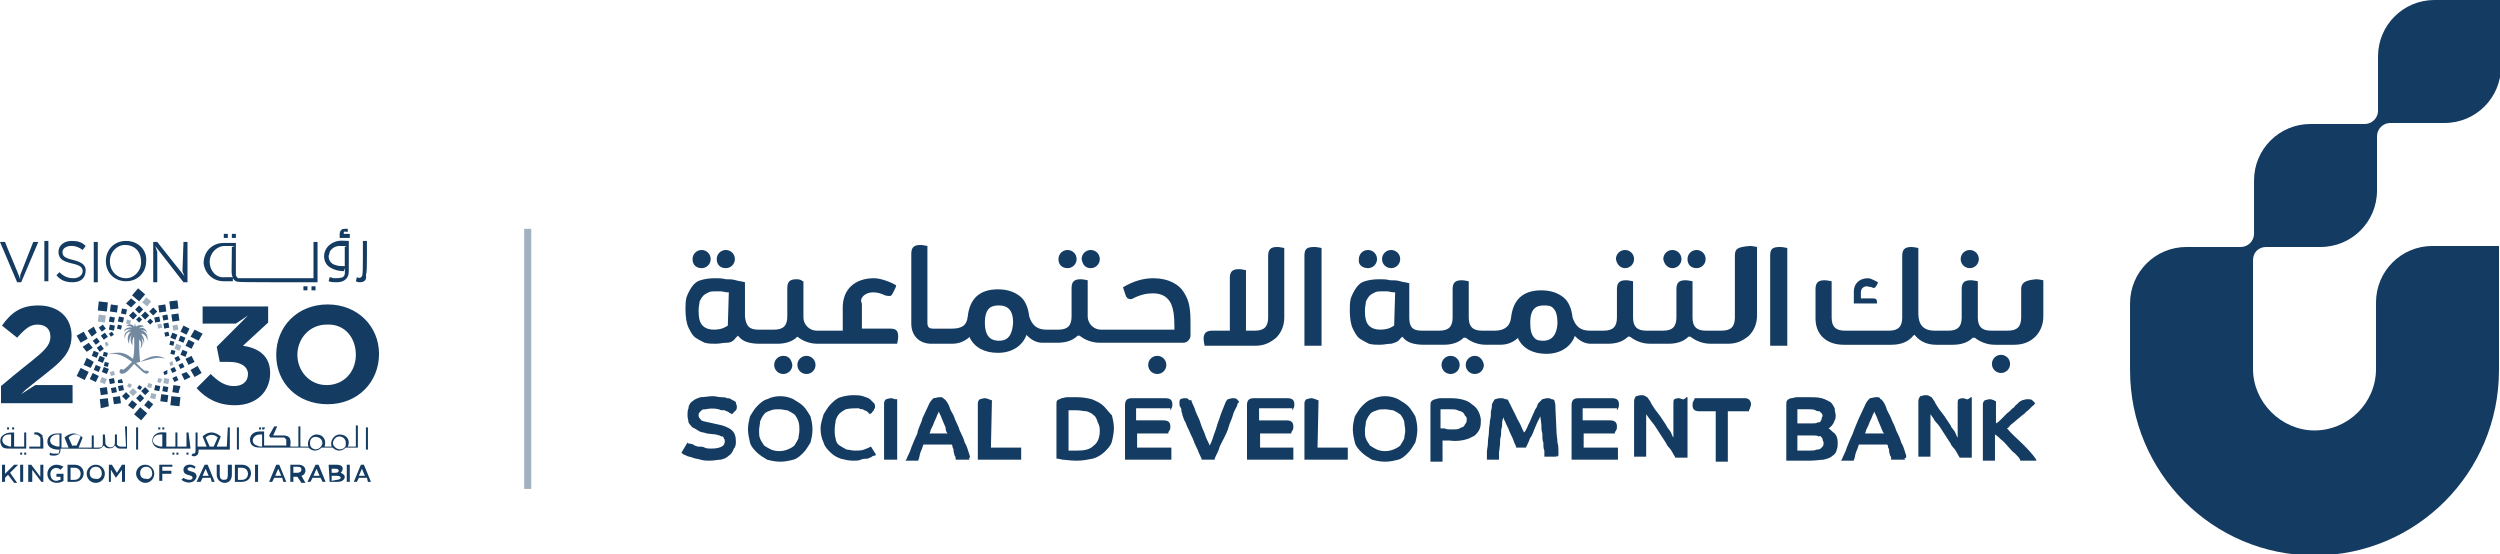 <?xml version="1.0" encoding="utf-8"?>
<!-- Generator: Adobe Illustrator 26.5.0, SVG Export Plug-In . SVG Version: 6.00 Build 0)  -->
<svg version="1.0" id="Layer_1" xmlns="http://www.w3.org/2000/svg" xmlns:xlink="http://www.w3.org/1999/xlink" x="0px" y="0px"
	 viewBox="0 0 248 55" enable-background="new 0 0 248 55" xml:space="preserve">
<path fill="#143B61" d="M26.8,37c0,1.8-1.3,3.2-3.5,3.2c-1.7,0-2.9-0.7-3.8-1.7l1.4-1.4c0.7,0.7,1.4,1.2,2.3,1.2
	c0.8,0,1.4-0.4,1.4-1.2c0,0,0.1-1.2-1.9-1.2h-0.9l-0.3-1.5l3.1-3.1l-1.2,0.8h-3.3v-1.7h6.5V32l-2.5,2.3C25.5,34.5,26.8,35.2,26.8,37
	z M20.8,26c0-0.9,0.7-1.6,1.5-1.6h1L23,24.5c0,2.4-0.1,2.7,0.1,3h-0.8C21.4,27.6,20.8,26.8,20.8,26z M22.2,27.9h0.9v-0.3
	c0.1,0.1,0.1,0.2,0.3,0.3c0.3,0.1,0.1,0.1,8.1,0.1v-4h-0.4v3.6c0,0-7.3,0-7.5,0c-0.1-0.1-0.1-0.1-0.2-0.3c0-0.2,0-0.2,0-3.2h-1.2
	c-1.2,0-2,0.9-2,2C20.3,27.1,21.1,27.9,22.2,27.9z M34.6,23.6h-0.9c0-0.3-0.1-0.9,0.5-0.9h0.3V23c-0.3,0-0.4-0.1-0.4,0.1v0.1h0.6
	V23.6z M35.7,28c-0.1,0-0.2,0-0.4-0.1l0.1-0.4c0.2,0.1,0.4,0.1,0.5-0.1c0.1-0.2,0.1-0.3,0.1-3.5h0.4c0,3,0,3-0.1,3.4
	C36.4,27.8,36.1,28,35.7,28z M23.4,23.6H23v-0.4h0.4V23.6z M32.7,25c0.2-0.4,0.6-0.6,1-0.6h0.7l-0.2,0.1v1.9c-0.4,0-0.6,0-0.9-0.1
	c-0.4-0.1-0.7-0.4-0.7-0.9C32.6,25.3,32.7,25.2,32.7,25z M32.7,26.5c0.6,0.4,1.3,0.4,1.4,0.4l0.1-0.3c0,0.3,0.1,0.7-0.2,0.9
	c-0.2,0.1-0.7,0.1-0.9,0.1c-0.1,0-0.2-0.1-0.4-0.1l-0.1,0.4c0.3,0.1,0.5,0.1,0.8,0.1c0.4,0,0.7-0.1,0.9-0.3c0.2-0.2,0.3-0.4,0.3-0.8
	v-3c-0.5,0-0.9-0.1-1.4,0.1C31.9,24.5,31.9,26,32.7,26.5z M22.6,23.6h-0.4v-0.4h0.4V23.6z M18.2,24h0.4v4h-0.4l-2.8-3.6l0.2,0.6v3
	h-0.4v-4h0.4l2.7,3.4l-0.2-0.5L18.2,24L18.2,24z M1.7,28L0,24h0.5c0,0.1,1.4,3.3,1.5,3.7L2,27.3L3.3,24h0.5l-1.7,4H1.7z M9.3,24h0.4
	v4H9.3V24z M14,26c0,0.9-0.7,1.6-1.5,1.6c-0.9,0-1.6-0.7-1.6-1.7c0-0.9,0.7-1.6,1.5-1.6C13.4,24.3,14,25,14,26z M12.5,23.9
	c-1.2,0-2,0.9-2,2c0,1.1,0.8,2,2,2s2-0.9,2-2C14.6,24.9,13.8,23.9,12.5,23.9z M8.5,26.8C8.5,27.6,8,28,7.2,28
	c-0.7,0-1.2-0.2-1.6-0.7L5.9,27c0.4,0.4,0.8,0.6,1.4,0.6c0.5,0,0.9-0.3,0.9-0.7c0-1.1-2.4-0.4-2.4-1.9c0-0.7,0.6-1.1,1.3-1.1
	c0.6,0,1,0.1,1.4,0.5l-0.3,0.4c-0.9-0.7-2-0.4-2,0.2c0,0.4,0.2,0.6,1.1,0.8C8.1,26,8.5,26.3,8.5,26.8z M4.9,27.9H4.4v-4h0.4V27.9z
	 M30.9,28.4h0.4v0.4h-0.4V28.4z M30.1,28.4h0.4v0.4h-0.4V28.4z M3.5,38.2h3.7V40H0.1v-1.7c3.5-3,4.9-3.6,4.9-4.9
	c0-0.8-0.5-1.2-1.3-1.2c-0.7,0-1.2,0.4-2,1.3l-1.5-1.2c0.9-1.3,1.9-2,3.6-2c2,0,3.3,1.2,3.3,3c0,2.2-1.7,3-4.6,5.4l-0.4,0.4
	L3.5,38.2z M35.3,35.2c0,1.7-1.2,3-2.9,3c-1.7,0-2.9-1.4-2.9-3s1.2-3,2.9-3C34.2,32.1,35.3,33.5,35.3,35.2z M32.5,30.2
	c-3,0-5.1,2.2-5.1,5c0,2.8,2.1,4.9,5.1,4.9c3,0,5.1-2.2,5.1-5C37.6,32.4,35.5,30.2,32.5,30.2z"/>
<path fill="#143B61" d="M13,29.6l0.5,0.4L13,30.5l-0.5-0.4"/>
<path fill="#A1B1C0" d="M14.1,30l0.5,0.4l0.4-0.5l-0.5-0.4"/>
<path fill="#143B61" d="M13.4,30.7l0.4,0.4l0.4-0.4l-0.4-0.4"/>
<path fill="#143B61" d="M14.8,30.9l0.4,0.4l0.4-0.4l-0.4-0.4"/>
<path fill="#143B61" d="M12.8,31.3l0.4,0.4l0.4-0.4l-0.4-0.4"/>
<path fill="#143B61" d="M14,31.3l0.4,0.4l0.4-0.4l-0.4-0.4"/>
<path fill="#143B61" d="M13.5,31.7l0.3,0.3l0.3-0.3l-0.3-0.3"/>
<path fill="#143B61" d="M14.6,31.9l0.3,0.3l0.3-0.3l-0.3-0.3"/>
<path fill="#143B61" d="M16.8,29.9l0.8-0.1l0.1,0.8l-0.8,0.1L16.8,29.9z"/>
<path fill="#143B61" d="M15.7,30.3l0.7-0.1l0.1,0.7l-0.7,0.1L15.7,30.3z"/>
<path fill="#143B61" d="M17,31.2l0.7-0.1l0.1,0.7l-0.7,0.1L17,31.2z"/>
<path fill="#143B61" d="M16.1,31.3l0.5-0.1l0.1,0.5l-0.5,0.1L16.1,31.3z"/>
<path fill="#A1B1C0" d="M17.1,32.3l0.5-0.1l0.1,0.5l-0.5,0.1L17.1,32.3z"/>
<path fill="#143B61" d="M15.3,31.5l0.5-0.1l0.1,0.5L15.4,32L15.3,31.5z"/>
<path fill="#143B61" d="M16.2,32.1l0.5-0.1l0.1,0.5l-0.5,0.1L16.2,32.1z"/>
<path fill="#A1B1C0" d="M15.6,32.2l0.4-0.1l0.1,0.4l-0.4,0.1L15.6,32.2z"/>
<path fill="#143B61" d="M16.3,33l0.4-0.1l0.1,0.4l-0.4,0.1L16.3,33z"/>
<path fill="#143B61" d="M19.3,32.7l-0.4,0.7l0.8,0.4l0.4-0.7"/>
<path fill="#143B61" d="M18.2,32.3l-0.3,0.6l0.6,0.3l0.3-0.6"/>
<path fill="#143B61" d="M18.7,33.7l-0.3,0.6l0.6,0.3l0.3-0.6"/>
<path fill="#143B61" d="M17.9,33.3l-0.2,0.5l0.5,0.2l0.2-0.5"/>
<path fill="#143B61" d="M18.1,34.7l-0.2,0.5l0.5,0.2l0.2-0.5"/>
<path fill="#143B61" d="M17.1,33l-0.2,0.5l0.5,0.2l0.2-0.5"/>
<path fill="#A1B1C0" d="M17.5,34.1l-0.2,0.5l0.5,0.2l0.2-0.5"/>
<path fill="#143B61" d="M16.9,33.8l-0.1,0.4l0.4,0.1l0.1-0.4"/>
<path fill="#143B61" d="M16.9,35.1l0.1-0.4l0.4,0.1l-0.1,0.4L16.9,35.1z"/>
<path fill="#143B61" d="M19.6,36.3l-0.7,0.4l0.4,0.7l0.7-0.4"/>
<path fill="#143B61" d="M19,35.3l-0.6,0.3l0.3,0.6l0.6-0.3"/>
<path fill="#143B61" d="M18.5,36.9L18,37.1l0.3,0.6l0.6-0.3"/>
<path fill="#143B61" d="M18.1,36l-0.4,0.2l0.2,0.4l0.4-0.2"/>
<path fill="#143B61" d="M17.5,37.3l-0.4,0.2l0.2,0.4l0.4-0.2"/>
<path fill="#143B61" d="M17.7,35.3l-0.4,0.2l0.2,0.4l0.4-0.2"/>
<path fill="#143B61" d="M17.3,36.4l-0.4,0.2l0.2,0.4l0.4-0.2"/>
<path fill="#A1B1C0" d="M17.1,35.8L16.8,36l0.1,0.3l0.3-0.1"/>
<path fill="#143B61" d="M16.6,36.7l-0.4,0.2l0.1,0.3l0.3-0.1"/>
<path fill="#143B61" d="M16.9,40.2l0.1-0.9l0.9,0.1l-0.1,0.9L16.9,40.2z"/>
<path fill="#143B61" d="M17.1,38.9l0.1-0.7l0.7,0.1L17.7,39L17.1,38.9z"/>
<path fill="#143B61" d="M15.9,39.8l0.1-0.7l0.7,0.1l-0.1,0.7L15.9,39.8z"/>
<path fill="#143B61" d="M16.1,38.8l0.1-0.5l0.5,0.1l-0.1,0.5L16.1,38.8z"/>
<path fill="#A1B1C0" d="M14.9,39.5L15,39l0.5,0.1l-0.1,0.5L14.9,39.5z"/>
<path fill="#A1B1C0" d="M16.2,38l0.1-0.5l0.5,0.1l-0.1,0.5L16.2,38z"/>
<path fill="#143B61" d="M15.3,38.7l0.1-0.5l0.5,0.1l-0.1,0.5L15.3,38.7z"/>
<path fill="#A1B1C0" d="M15.6,37.9l0.1-0.4l0.4,0.1L15.9,38L15.6,37.9z"/>
<path fill="#A1B1C0" d="M14.6,38.4l0.1-0.4l0.4,0.1L15,38.5L14.6,38.4z"/>
<path fill="#143B61" d="M14.6,41l-0.7-0.6l-0.6,0.7l0.7,0.6"/>
<path fill="#143B61" d="M14.4,29.2l-0.7-0.6l-0.6,0.7l0.7,0.6"/>
<path fill="#143B61" d="M15.2,40.1l-0.5-0.4l-0.4,0.5l0.5,0.4"/>
<path fill="#143B61" d="M13.6,40.1l-0.5-0.4l-0.4,0.5l0.5,0.4"/>
<path fill="#143B61" d="M14.3,39.5l-0.4-0.4l-0.4,0.4l0.4,0.4"/>
<path fill="#143B61" d="M12.9,39.3l-0.4-0.4l-0.4,0.4l0.4,0.4"/>
<path fill="#143B61" d="M14.8,38.8l-0.4-0.4L14,38.8l0.4,0.4"/>
<path fill="#A1B1C0" d="M13.6,38.9l-0.4-0.4l-0.4,0.4l0.4,0.4"/>
<path fill="#143B61" d="M14.1,38.4l-0.3-0.2l-0.2,0.3l0.3,0.2"/>
<path fill="#A1B1C0" d="M13.1,38.2L12.8,38l-0.2,0.3l0.3,0.2"/>
<path fill="#143B61" d="M9.9,39.6l0.8-0.1l0.1,0.8l-0.8,0.2L9.9,39.6z"/>
<path fill="#143B61" d="M11.2,39.4l0.7-0.1l0.1,0.7l-0.7,0.1L11.2,39.4z"/>
<path fill="#143B61" d="M9.9,38.5l0.7-0.1l0.1,0.7l-0.7,0.1L9.9,38.5z"/>
<path fill="#143B61" d="M11,38.5l0.5-0.1l0.1,0.5L11.1,39L11,38.5z"/>
<path fill="#143B61" d="M11.7,38.3l0.5-0.1l0.1,0.5l-0.5,0.1L11.7,38.3z"/>
<path fill="#143B61" d="M10.8,37.6l0.5-0.1l0.1,0.5l-0.5,0.1L10.8,37.6z"/>
<path fill="#143B61" d="M11.7,37.7l0.4-0.1l0.1,0.4L11.7,38L11.7,37.7z"/>
<path fill="#A1B1C0" d="M10.9,36.9l0.4-0.1l0.1,0.4L11,37.3L10.9,36.9z"/>
<path fill="#143B61" d="M8.4,37.7l0.4-0.8L8,36.5l-0.4,0.8"/>
<path fill="#143B61" d="M9.5,37.9l0.3-0.6l-0.6-0.3l-0.3,0.6"/>
<path fill="#143B61" d="M9,36.5l0.3-0.6l-0.7-0.4l-0.3,0.7"/>
<path fill="#143B61" d="M9.3,36.7l0.2-0.5l0.5,0.2l-0.2,0.5L9.3,36.7z"/>
<path fill="#A1B1C0" d="M10.4,38.1l0.2-0.5l-0.5-0.2l-0.2,0.5"/>
<path fill="#143B61" d="M9.1,35.3l0.2-0.5L9.8,35l-0.2,0.5L9.1,35.3z"/>
<path fill="#143B61" d="M10.1,36.9l0.2-0.5l0.5,0.2l-0.2,0.5L10.1,36.9z"/>
<path fill="#143B61" d="M9.7,35.8l0.2-0.5l0.5,0.2l-0.2,0.5L9.7,35.8z"/>
<path fill="#143B61" d="M10.7,36.4l0.1-0.4l-0.4-0.1l-0.1,0.4"/>
<path fill="#143B61" d="M10.6,35.4l0.1-0.4l-0.4-0.1l-0.1,0.4"/>
<path fill="#143B61" d="M8,34l0.7-0.4l-0.4-0.7l-0.7,0.4"/>
<path fill="#143B61" d="M8.6,34.9l0.6-0.4L8.8,34l-0.6,0.4"/>
<path fill="#143B61" d="M9.1,33.4L9.6,33l-0.3-0.6l-0.6,0.4"/>
<path fill="#143B61" d="M9.5,34.2l0.4-0.3l-0.3-0.4l-0.4,0.3"/>
<path fill="#143B61" d="M10.1,32.9l0.4-0.3l-0.3-0.4l-0.4,0.3"/>
<path fill="#143B61" d="M9.9,34.9l0.4-0.3l-0.3-0.4l-0.4,0.3"/>
<path fill="#143B61" d="M10.3,33.7l0.4-0.3L10.4,33L10,33.3"/>
<path fill="#A1B1C0" d="M10.5,34.4l0.3-0.2l-0.2-0.3L10.4,34"/>
<path fill="#143B61" d="M11,33.4l0.3-0.2l-0.2-0.3l-0.3,0.2"/>
<path fill="#143B61" d="M9.7,30.8l0.1-0.9l0.9,0.1l-0.1,0.9L9.7,30.8z"/>
<path fill="#A1B1C0" d="M9.7,31.9l0.1-0.7l0.7,0.1L10.4,32L9.7,31.9z"/>
<path fill="#143B61" d="M10.9,30.9l0.1-0.7l0.7,0.1L11.6,31L10.9,30.9z"/>
<path fill="#143B61" d="M10.8,31.9l0.1-0.5l0.5,0.1l-0.1,0.5L10.8,31.9z"/>
<path fill="#143B61" d="M12,31.1l0.1-0.5l0.5,0.1l-0.1,0.5L12,31.1z"/>
<path fill="#143B61" d="M10.8,32.7l0.1-0.5l0.5,0.1l-0.1,0.5L10.8,32.7z"/>
<path fill="#143B61" d="M11.7,31.9l0.1-0.5l0.5,0.1L12.2,32L11.7,31.9z"/>
<path fill="#143B61" d="M11.6,32.6l0.1-0.4l0.4,0.1l-0.1,0.4L11.6,32.6z"/>
<path fill="#A1B1C0" d="M12.5,32.1l0.1-0.4l0.4,0.1l-0.1,0.4L12.5,32.1z"/>
<path fill="#7289A0" d="M16.4,35.6c-0.4-0.3-1.1-0.4-1.7-0.1c-0.3,0.1-0.6,0.3-0.8,0.4c-0.1-0.9-0.1-1.7-0.1-2.2
	c0.3,0.2,0.2,0.7,0.1,0.9c0.4-0.4,0.2-1,0.1-1.1c0,0,0.1,0.1,0.1,0.1c0.3,0.4,0.1,0.7,0.1,0.7c0.2-0.4,0.1-0.8-0.2-1.2h0.1
	c0.3,0.1,0.5,0.4,0.5,0.7c0,0.1,0.2-0.6-0.3-0.9c-0.1-0.1-0.2-0.1-0.3-0.1c-0.1,0,0.3-0.1,0.5,0.1c0.1,0.1,0.1,0.2,0.1,0.1
	c-0.1-0.4-0.5-0.6-0.8-0.4c0,0,0.1-0.2,0.4-0.2c0.1,0,0.1,0,0.1,0c-0.2-0.2-0.6-0.2-0.8,0c-0.1-0.1-0.1-0.3-0.1-0.4
	c0-0.1,0,0.2-0.1,0.4c-0.2-0.3-0.6-0.3-0.8,0c0.1-0.1,0.4-0.1,0.6,0.1c-0.3-0.1-0.8,0.1-0.8,0.4c0,0,0.1-0.1,0.1-0.1
	c0.2-0.2,0.7-0.1,0.6-0.1c-0.1,0-0.4,0.1-0.6,0.4c-0.1,0.2,0,0.6,0,0.5c0-0.3,0.1-0.7,0.6-0.7c-0.6,0.5-0.2,1.2-0.2,1.2
	c0-0.2,0-0.6,0.3-0.9c-0.1,0.1-0.3,0.7,0.1,1.1c-0.1-0.1-0.1-0.7,0.1-0.9c0,0.4,0.1,1.2-0.1,2.2c-0.5-0.4-1-0.7-1.7-0.6
	c-0.3,0-0.7,0.1-0.9,0.2c0.9-0.3,1.7,0.1,2.5,0.7c-0.4,0.4-0.7,0.7-0.9,0.8c-0.1-0.1-0.1-0.1-0.2-0.1c-0.1,0.1-0.2,0.2-0.1,0.4
	c0.4,0.3,0.9-0.3,1.4-0.9c0.6,0.5,1.1,1.2,1.4,0.9l0.1-0.1c-0.1-0.1-0.3-0.2-0.4-0.1c-0.2-0.1-0.5-0.4-0.9-0.8
	C14.8,35.7,15.6,35.3,16.4,35.6C16.5,35.6,16.5,35.6,16.4,35.6z"/>
<path fill="#143B61" d="M13.5,44.6h0.2v-2.2h-0.2V44.6z M7.2,44.3l-0.4-0.9C7.2,43,7.7,43,8,43.3l-0.4,0.9H7.2z M5.9,44.3
	c-0.2,0-0.3,0-0.5-0.1c-0.7-0.2-0.5-1.1,0.3-1.1h0.2V44.3z M12.5,44.3c-0.4,0-0.7,0.1-0.9-0.2c0-0.1,0-0.3,0-1h-0.2v0.8
	c0,0.6-0.7,0.6-0.9,0.2c-0.1-0.1,0-0.2-0.1-1h-0.2v0.9c0,0.3-0.1,0.4-0.4,0.4H9.3v-1.2H9.1v1.2H7.8l0.4-1c-0.2-0.2-0.6-0.4-0.9-0.4
	c-0.3,0-0.7,0.2-0.9,0.4l0.4,1H6.1V43H5.7c-0.6,0-1,0.3-1,0.8c0,0.9,1.2,0.8,1.2,0.8s0,0.2-0.1,0.4C5.6,45,5.4,45,5.2,45
	c-0.1,0-0.1-0.1-0.2-0.1l-0.1,0.2c0.1,0.1,0.3,0.1,0.4,0.1C5.8,45.2,6,45,6,44.6v-0.1c4,0,3.8,0.1,4.1-0.1c0.1-0.1,0.1-0.1,0.2-0.2
	c0.1,0.1,0.1,0.1,0.2,0.2c0.2,0.1,0.5,0.1,0.7,0c0.1-0.1,0.1-0.1,0.2-0.2c0.1,0.1,0.2,0.3,0.5,0.3h0.7v-2.2h-0.2L12.5,44.3
	L12.5,44.3z M34.3,44.2c-0.2,0.5-0.9,0.5-1.2,0c-0.1-0.1-0.1-0.4,0-0.5c0.3-0.7,1.2-0.4,1.2,0.2C34.3,44,34.3,44.1,34.3,44.2z
	 M31.9,44.2c-0.2,0.4-0.7,0.5-1,0.2c-0.2-0.2-0.2-0.7,0-0.9c0.2-0.2,0.5-0.2,0.7-0.1C31.9,43.5,32.1,43.9,31.9,44.2z M26,44.3
	c-0.2,0-0.3,0-0.5-0.1c-0.7-0.2-0.5-1.1,0.3-1.1H26V44.3z M35.3,44.3h-0.8c0.3-0.6-0.1-1.2-0.8-1.2c-0.6,0-1,0.7-0.8,1.2h-0.7
	c0.2-0.6-0.1-1.2-0.8-1.2c-0.6,0-1,0.7-0.8,1.2h-0.8v-2h-0.2v2h-0.8c0-0.2,0.1-0.6-0.1-0.9c-0.1-0.1-0.3-0.2-0.5-0.2h-1.1l0.4-0.9
	h-0.3l-0.5,0.9c0,0.1,0.1,0.1,0.1,0.2c1.2,0,1.3,0,1.4,0c0.1,0.1,0.1,0.1,0.2,0.2c0,0.1,0,0.2,0,0.6h-2.2v-1.4h-0.4
	c-0.7,0-1,0.4-1,0.8c0,0.6,0.4,0.8,1,0.8h4.8c0.4,0.4,0.9,0.4,1.3,0h1.1c0.4,0.4,0.9,0.4,1.3,0h1.2v-2.2h-0.2L35.3,44.3z M36.3,44.6
	h0.2v-2.2h-0.2V44.6z M18.5,45.1h0.2v-0.2h-0.2V45.1z M20.8,44.3l-0.4-0.9c0.4-0.4,0.9-0.3,1.2,0l-0.4,0.9H20.8z M22.5,44.3h-1
	l0.4-1c-0.2-0.2-0.6-0.4-0.9-0.4c-0.4,0-0.7,0.2-0.9,0.4l0.4,1h-0.9v-1.4h-0.2v1.7c0,0.2,0,0.4-0.2,0.4c-0.1,0-0.1,0-0.1,0l-0.1,0.2
	c0.2,0.1,0.4,0.1,0.6-0.1c0.1-0.1,0.1-0.4,0.1-0.5h3.1v-2.2h-0.2L22.5,44.3z M4.1,43.1c-0.3-0.3-0.6-0.2-0.7-0.2v0.2
	c0.1,0,0.3,0,0.4,0.1c0.1,0.1,0.1,0.1,0.2,0.2c0,0.1,0,0.2,0,0.9H2.9v0.2h1.4c0-0.9,0-1-0.1-1.2C4.3,43.2,4.2,43.2,4.1,43.1z
	 M17.5,45.1h0.2v-0.2h-0.2V45.1z M16.1,44.3c-0.2,0-0.3,0-0.5-0.1c-0.7-0.2-0.5-1.1,0.3-1.1h0.2V44.3z M18.7,42.9h-0.2v1.4h-0.9
	v-1.4h-0.2v1.4h-0.9v-1.4c-0.3,0-0.7-0.1-1.1,0.2c-0.5,0.4-0.4,1.4,0.7,1.4h2.8L18.7,42.9L18.7,42.9z M17.1,45.1h0.2v-0.2h-0.2V45.1
	z M0.9,42.4H0.7v0.2h0.2V42.4z M25.9,42.4h-0.2v0.2h0.2V42.4z M16.3,42.4h-0.2v0.2h0.2V42.4z M2.4,45.1h0.2v-0.2H2.4V45.1z
	 M15.9,42.4h-0.2v0.2h0.2V42.4z M1.4,42.4H1.2v0.2h0.2V42.4z M2,45.1h0.2v-0.2H2V45.1z M1.2,44.3c-0.2,0-0.3,0-0.5-0.1
	C0,44,0.1,43.1,0.9,43.1h0.2V44.3z M2.6,42.9H2.4v1.4h-1v-1.4c-0.3,0-0.5,0-0.8,0.1c-0.2,0.1-0.4,0.2-0.5,0.4
	c-0.1,0.2-0.1,0.5,0,0.7c0.1,0.4,0.5,0.4,0.9,0.4h1.6V42.9z M23.5,44.6h0.2v-2.2h-0.2V44.6z M26.3,42.4H26v0.2h0.2L26.3,42.4
	L26.3,42.4z"/>
<path fill="#143B61" d="M0.2,46.1h0.3V47l0.9-0.9h0.4L1,46.9l0.7,1H1.4l-0.6-0.8l-0.3,0.3v0.4H0.2"/>
<path fill="#143B61" d="M2,46.1h0.3v1.7H2V46.1z"/>
<path fill="#143B61" d="M2.8,46.1h0.3l0.9,1.2v-1.2h0.3v1.7H4.1l-0.9-1.2v1.2H2.8"/>
<path fill="#143B61" d="M4.7,47c0-0.5,0.4-0.9,0.9-0.9c0.3,0,0.5,0.1,0.7,0.2L6,46.6c-0.4-0.4-1-0.1-1,0.4c0,0.4,0.2,0.7,0.6,0.7
	c0.1,0,0.3-0.1,0.4-0.1v-0.3H5.6v-0.3h0.7v0.7C5.7,48.1,4.7,47.9,4.7,47z"/>
<path fill="#143B61" d="M7.4,47.6c0.8,0,0.8-1.2,0-1.2H7v1.2H7.4z M6.7,46.1h0.7c1.2,0,1.2,1.7,0,1.7H6.7V46.1z"/>
<path fill="#143B61" d="M10.1,47c0-0.4-0.2-0.7-0.6-0.7c-0.4,0-0.6,0.3-0.6,0.6c0,0.4,0.2,0.6,0.6,0.6C9.8,47.6,10.1,47.3,10.1,47z
	 M8.6,47c0-0.5,0.4-0.9,0.9-0.9c0.5,0,0.9,0.4,0.9,0.9c0,0.5-0.4,0.9-0.9,0.9C9,47.9,8.6,47.5,8.6,47z"/>
<path fill="#143B61" d="M10.8,46.1h0.3l0.5,0.8l0.5-0.8h0.3v1.7h-0.3v-1.2l-0.6,0.8L11,46.6v1.2h-0.2"/>
<path fill="#143B61" d="M15.1,47c0-0.4-0.2-0.7-0.6-0.7c-0.4,0-0.6,0.3-0.6,0.6c0,0.4,0.2,0.6,0.6,0.6C14.8,47.6,15.1,47.3,15.1,47z
	 M13.5,47c0-0.5,0.4-0.9,0.9-0.9c0.5,0,0.9,0.4,0.9,0.9c0,0.5-0.4,0.9-0.9,0.9C14,47.9,13.5,47.5,13.5,47z"/>
<path fill="#143B61" d="M15.8,46.1h1.3v0.2h-1v0.4h0.9v0.3h-0.9v0.7h-0.3"/>
<path fill="#143B61" d="M18,47.6l0.2-0.2c0.1,0.1,0.4,0.2,0.6,0.2c0.2,0,0.3-0.1,0.3-0.2c0-0.4-0.9-0.1-0.9-0.8
	c0-0.5,0.7-0.7,1.2-0.3l-0.1,0.2c-0.4-0.3-0.7-0.1-0.7,0c0,0.4,0.9,0.1,0.9,0.8C19.3,48,18.5,48,18,47.6z"/>
<path fill="#143B61" d="M20.7,47.2l-0.3-0.7l-0.3,0.7H20.7z M20.3,46.1h0.3l0.7,1.7H21l-0.1-0.4h-0.8l-0.2,0.4h-0.4L20.3,46.1z"/>
<path fill="#143B61" d="M21.5,47.1v-1h0.3v1c0,0.3,0.1,0.5,0.4,0.5s0.4-0.1,0.4-0.5v-1H23v1c0,0.5-0.3,0.8-0.7,0.8
	S21.5,47.6,21.5,47.1z"/>
<path fill="#143B61" d="M24,47.6c0.8,0,0.8-1.2,0-1.2h-0.4v1.2H24z M23.4,46.1H24c1.2,0,1.2,1.7,0,1.7h-0.7V46.1z"/>
<path fill="#143B61" d="M25.3,46.1h0.3v1.7h-0.3V46.1z"/>
<path fill="#143B61" d="M27.9,47.2l-0.3-0.7l-0.3,0.7H27.9z M27.4,46.1h0.3l0.7,1.7h-0.3L28,47.4h-0.8L27,47.8h-0.3L27.4,46.1z"/>
<path fill="#143B61" d="M29.5,46.9c0.2,0,0.4-0.1,0.4-0.3c0-0.2-0.1-0.3-0.4-0.3h-0.4v0.6H29.5z M28.8,46.1h0.8
	c0.4,0,0.7,0.2,0.7,0.6c0,0,0,0.4-0.4,0.5l0.4,0.7h-0.4l-0.4-0.6c0,0-0.4,0-0.4,0v0.5h-0.3V46.1z"/>
<path fill="#143B61" d="M31.7,47.2l-0.3-0.7l-0.3,0.7H31.7z M31.3,46.1h0.3l0.7,1.7H32l-0.2-0.4H31l-0.2,0.4h-0.3L31.3,46.1z"/>
<path fill="#143B61" d="M33.4,47.6c0.2,0,0.4-0.1,0.4-0.2c0-0.1-0.1-0.2-0.4-0.2h-0.5v0.5L33.4,47.6L33.4,47.6z M33.3,46.9
	c0.2,0,0.3-0.1,0.3-0.2c0-0.1-0.1-0.2-0.3-0.2h-0.4v0.4H33.3z M32.6,46.1h0.8c0.3,0,0.6,0.1,0.6,0.4c0,0,0,0.2-0.2,0.4
	c0.2,0.1,0.4,0.2,0.4,0.4c0,0.3-0.3,0.5-0.7,0.5h-0.8L32.6,46.1L32.6,46.1z"/>
<path fill="#143B61" d="M34.4,46.1h0.3v1.7h-0.3V46.1z"/>
<path fill="#143B61" d="M36.2,47.2l-0.3-0.7l-0.3,0.7H36.2z M35.8,46.1h0.3l0.7,1.7h-0.3l-0.1-0.4h-0.8l-0.2,0.4h-0.3L35.8,46.1z"/>
<path fill="#A1B1C0" d="M52.7,22.7h-0.7v25.8h0.7V22.7z"/>
<path fill="#143B61" d="M71.2,42.1l-0.9-0.2c-0.4-0.1-0.7-0.1-0.8-0.3c-0.1-0.1-0.2-0.2-0.2-0.4c0-0.1,0-0.2,0.1-0.3
	c0.1-0.1,0.1-0.1,0.2-0.2c0.1-0.1,0.2-0.1,0.4-0.1c0.4-0.1,0.9-0.1,1.3,0c0.2,0.1,0.4,0.1,0.6,0.1c0.1,0.1,0.3,0.1,0.4,0.2
	c0.1,0.1,0.1,0.1,0.2,0.1l0.1,0.1l0.1-0.1c0.1-0.1,0.1-0.1,0.3-0.3c0.1-0.1,0.1-0.3,0.1-0.4s-0.1-0.2-0.1-0.4
	c-0.1-0.1-0.1-0.1-0.3-0.2c-0.1,0-0.1-0.1-0.2-0.1c-0.1-0.1-0.2-0.1-0.4-0.1c-0.1-0.1-0.4-0.1-0.6-0.1c-0.2,0-0.5-0.1-0.8-0.1
	c-0.4,0-0.8,0.1-1.2,0.1c-0.3,0.1-0.6,0.2-0.8,0.4c-0.2,0.1-0.4,0.4-0.4,0.7c-0.1,0.2-0.1,0.5-0.1,0.7c0,0.3,0.1,0.5,0.1,0.7
	c0.1,0.2,0.3,0.4,0.4,0.5c0.2,0.1,0.4,0.2,0.7,0.4c0.2,0.1,0.5,0.1,0.7,0.2l0.9,0.1c0.1,0,0.3,0.1,0.4,0.1c0.1,0.1,0.2,0.1,0.3,0.1
	c0.1,0.1,0.1,0.1,0.1,0.2c0.1,0.1,0.1,0.1,0.1,0.3c0,0.2-0.1,0.4-0.3,0.5c-0.2,0.1-0.5,0.2-1,0.2c-0.3,0-0.5,0-0.7-0.1
	c-0.2-0.1-0.4-0.1-0.7-0.1c-0.2-0.1-0.4-0.1-0.4-0.2C68.5,44,68.4,44,68.3,44l-0.1-0.1l-0.6,1l0.1,0.1c0.1,0.1,0.2,0.1,0.4,0.2
	c0.1,0.1,0.4,0.1,0.6,0.2c0.2,0.1,0.5,0.1,0.8,0.2c0.3,0.1,0.7,0.1,0.9,0.1c0.4,0,0.8-0.1,1.1-0.1c0.4-0.1,0.6-0.2,0.8-0.4
	c0.2-0.1,0.4-0.4,0.5-0.7C73,44.3,73,44,73,43.8c0-0.5-0.1-0.9-0.5-1.2C72.2,42.4,71.8,42.2,71.2,42.1z"/>
<path fill="#143B61" d="M79.7,40.3c-0.3-0.3-0.7-0.5-1-0.7c-0.8-0.4-1.8-0.4-2.6,0c-0.4,0.1-0.7,0.4-1,0.7c-0.3,0.3-0.5,0.7-0.7,1
	c-0.1,0.4-0.2,0.8-0.2,1.3c0,0.4,0.1,0.9,0.2,1.3c0.1,0.4,0.4,0.7,0.7,1c0.3,0.3,0.7,0.5,1,0.7c0.4,0.1,0.8,0.2,1.3,0.2
	c0.5,0,0.9-0.1,1.3-0.2c0.4-0.1,0.7-0.4,1-0.7c0.3-0.3,0.5-0.7,0.7-1c0.1-0.4,0.2-0.8,0.2-1.3s-0.1-0.9-0.2-1.3
	C80.2,41,80,40.6,79.7,40.3z M79.3,42.7c0,0.3-0.1,0.6-0.1,0.8c-0.1,0.2-0.2,0.4-0.4,0.7c-0.1,0.1-0.4,0.3-0.7,0.4
	c-0.5,0.2-1.1,0.2-1.6,0c-0.2-0.1-0.4-0.2-0.7-0.4c-0.1-0.2-0.3-0.4-0.4-0.7c-0.1-0.2-0.1-0.5-0.1-0.8s0.1-0.6,0.1-0.9
	c0.1-0.2,0.2-0.5,0.4-0.7c0.1-0.2,0.4-0.3,0.7-0.4c0.2-0.1,0.5-0.1,0.8-0.1c0.3,0,0.6,0.1,0.8,0.1c0.2,0.1,0.4,0.2,0.7,0.4
	c0.1,0.1,0.3,0.4,0.4,0.7C79.3,42.1,79.3,42.4,79.3,42.7z"/>
<path fill="#143B61" d="M86.4,44.3L86.4,44.3c-0.2,0.1-0.4,0.2-0.7,0.3c-0.2,0.1-0.6,0.1-0.9,0.1c-0.3,0-0.6-0.1-0.8-0.1
	c-0.2-0.1-0.4-0.2-0.7-0.4c-0.2-0.1-0.4-0.4-0.4-0.7c-0.1-0.2-0.1-0.6-0.1-0.9c0-0.4,0.1-0.7,0.1-0.9c0.1-0.3,0.2-0.5,0.4-0.7
	c0.1-0.1,0.4-0.3,0.6-0.4c0.4-0.1,0.9-0.1,1.3-0.1c0.1,0.1,0.3,0.1,0.4,0.1c0.1,0.1,0.2,0.1,0.4,0.2c0.1,0.1,0.1,0.1,0.2,0.2
	l0.1,0.1l0.1-0.1c0.1,0,0.1-0.1,0.1-0.1c0.1-0.1,0.1-0.1,0.1-0.1c0.1-0.1,0.1-0.1,0.1-0.2c0.1-0.1,0.1-0.1,0.1-0.3
	c0-0.1,0-0.2-0.1-0.3c-0.1-0.1-0.2-0.2-0.4-0.4c-0.1-0.1-0.4-0.2-0.7-0.3c-0.3-0.1-0.7-0.1-1-0.1c-0.4,0-0.9,0.1-1.2,0.2
	c-0.4,0.1-0.7,0.4-1,0.7c-0.3,0.3-0.5,0.7-0.7,1c-0.1,0.4-0.3,0.9-0.3,1.4s0.1,1,0.3,1.4c0.1,0.4,0.4,0.7,0.7,1
	c0.3,0.3,0.7,0.5,1,0.6c0.4,0.1,0.8,0.2,1.2,0.2c0.3,0,0.6,0,0.8-0.1c0.2-0.1,0.4-0.1,0.7-0.1c0.1-0.1,0.3-0.1,0.4-0.2
	c0.1-0.1,0.2-0.1,0.3-0.1l0.1-0.1L86.4,44.3z"/>
<path fill="#143B61" d="M88.8,39.6c-0.1,0-0.2-0.1-0.4-0.1c-0.2,0-0.4,0.1-0.5,0.1c-0.1,0.1-0.2,0.2-0.2,0.4v5.6H89v-6L88.8,39.6
	C89,39.7,88.9,39.6,88.8,39.6z"/>
<path fill="#143B61" d="M96.1,44.9c-0.1-0.3-0.2-0.7-0.4-1c-0.1-0.4-0.3-0.8-0.5-1.2c-0.1-0.4-0.4-0.9-0.5-1.2
	c-0.1-0.4-0.4-0.7-0.5-1.1c-0.1-0.3-0.3-0.6-0.4-0.7c0,0,0,0-0.1-0.1c-0.1,0-0.1-0.1-0.1-0.1c-0.1,0-0.1-0.1-0.2-0.1
	c-0.1,0-0.1,0-0.2,0c-0.2,0-0.4,0.1-0.6,0.1c-0.1,0.1-0.3,0.3-0.4,0.5c-0.2,0.4-0.4,0.9-0.7,1.5C91.4,42,91.1,42.4,91,43
	c-0.2,0.4-0.4,0.9-0.6,1.4c-0.1,0.4-0.4,0.9-0.5,1.2l-0.1,0.1h1.3v-0.1c0.1-0.1,0.1-0.4,0.2-0.7c0.1-0.2,0.2-0.5,0.3-0.8h2.8
	c0.1,0.1,0.1,0.2,0.1,0.3c0.1,0.1,0.1,0.3,0.1,0.4l0.1,0.4c0.1,0.1,0.1,0.2,0.1,0.3v0.1h1.4l-0.1-0.1C96.3,45.4,96.2,45.2,96.1,44.9
	z M94,43h-1.8c0.1-0.1,0.1-0.4,0.2-0.5c0.1-0.2,0.2-0.4,0.3-0.7c0.1-0.2,0.2-0.4,0.3-0.7c0.1-0.1,0.1-0.2,0.1-0.3
	c0,0.1,0.1,0.1,0.1,0.2c0.1,0.2,0.2,0.4,0.3,0.7c0.1,0.2,0.2,0.5,0.3,0.7C93.8,42.7,93.9,42.9,94,43z"/>
<path fill="#143B61" d="M98.4,39.7L98.4,39.7c-0.1,0-0.1,0-0.3-0.1c-0.1,0-0.2-0.1-0.4-0.1c-0.2,0-0.4,0.1-0.5,0.1
	c-0.1,0.1-0.2,0.2-0.2,0.4v5.6h4.3v-1.2h-3L98.4,39.7L98.4,39.7z"/>
<path fill="#143B61" d="M109.5,40.3c-0.3-0.3-0.7-0.5-1.2-0.7c-0.4-0.1-0.9-0.2-1.5-0.2c-0.4,0-0.7,0-0.9,0c-0.3,0-0.4,0.1-0.6,0.1
	c-0.1,0.1-0.3,0.1-0.4,0.2c-0.1,0.1-0.1,0.2-0.1,0.4v5.4h0.1c0,0,0.1,0,0.5,0.1c0.3,0,0.7,0.1,1.4,0.1c0.6,0,1.1-0.1,1.6-0.2
	c0.4-0.1,0.9-0.4,1.2-0.7c0.3-0.3,0.6-0.6,0.7-1c0.1-0.4,0.2-0.9,0.2-1.3c0-0.5-0.1-0.9-0.2-1.3C110,40.9,109.8,40.6,109.5,40.3z
	 M109.1,42.7c0,0.7-0.2,1.2-0.6,1.5c-0.4,0.4-0.9,0.5-1.7,0.5c-0.3,0-0.5,0-0.7,0c-0.1,0-0.1,0-0.1,0v-4c0.1,0,0.1,0,0.1,0
	c0.1,0,0.4,0,0.7,0c0.4,0,0.7,0.1,1,0.1c0.3,0.1,0.5,0.2,0.7,0.4c0.2,0.1,0.3,0.4,0.4,0.7C109,42.1,109.1,42.3,109.1,42.7z"/>
<path fill="#143B61" d="M116.1,40.7c0.1-0.1,0.1-0.1,0.1-0.2c0.1-0.1,0.1-0.2,0.1-0.4c0-0.4-0.2-0.6-0.7-0.6h-3.3
	c-0.5,0-0.7,0.2-0.7,0.7v5.4h4.6v-1.2h-3.4v-1.4h3.1v-0.1c0-0.1,0.1-0.1,0.1-0.2c0.1-0.1,0.1-0.2,0.1-0.4c0-0.4-0.2-0.6-0.7-0.6
	h-2.7v-1.2H116.1z"/>
<path fill="#143B61" d="M122.7,39.6c-0.1-0.1-0.3-0.1-0.4-0.1c-0.2,0-0.4,0.1-0.5,0.1c-0.1,0.1-0.2,0.2-0.3,0.5
	c-0.1,0.3-0.3,0.7-0.4,1c-0.1,0.4-0.3,0.8-0.4,1.2c-0.1,0.4-0.3,0.8-0.4,1.2c-0.1,0.3-0.2,0.5-0.3,0.7c-0.1-0.3-0.3-0.6-0.4-0.9
	c-0.1-0.4-0.4-0.9-0.5-1.3c-0.1-0.4-0.4-0.9-0.5-1.2c-0.1-0.4-0.3-0.7-0.4-1v-0.1H118c0,0-0.1,0-0.1-0.1c-0.1-0.1-0.2-0.1-0.4-0.1
	c-0.2,0-0.4,0.1-0.4,0.1c-0.1,0.1-0.1,0.2-0.1,0.4c0,0.1,0,0.3,0.1,0.4c0.1,0.1,0.1,0.3,0.1,0.4c0,0.1,0.1,0.2,0.1,0.4
	c0.1,0.2,0.1,0.4,0.3,0.7c0.1,0.3,0.2,0.5,0.4,0.9c0.1,0.3,0.3,0.6,0.4,0.9c0.1,0.3,0.3,0.7,0.4,0.9c0.1,0.3,0.3,0.7,0.4,0.9v0.1
	h1.3v-0.1c0.1-0.3,0.3-0.6,0.4-0.9c0.1-0.4,0.3-0.7,0.5-1.1s0.4-0.8,0.5-1.2c0.1-0.4,0.3-0.7,0.4-1.1c0.1-0.4,0.3-0.7,0.4-0.9
	c0.1-0.3,0.1-0.4,0.2-0.6V40l-0.1-0.1C122.9,39.8,122.8,39.7,122.7,39.6z"/>
<path fill="#143B61" d="M128.2,40.7c0.1-0.1,0.1-0.1,0.1-0.2c0.1-0.1,0.1-0.2,0.1-0.4c0-0.4-0.2-0.6-0.7-0.6h-3.3
	c-0.5,0-0.7,0.2-0.7,0.7v5.4h4.6v-1.2H125v-1.4h3.1v-0.1c0-0.1,0.1-0.1,0.1-0.2c0.1-0.1,0.1-0.2,0.1-0.4c0-0.4-0.2-0.6-0.7-0.6h-2.7
	v-1.2H128.2z"/>
<path fill="#143B61" d="M130.8,39.7L130.8,39.7c-0.1,0-0.1,0-0.3-0.1c-0.1,0-0.2-0.1-0.4-0.1c-0.2,0-0.4,0.1-0.5,0.1
	c-0.1,0.1-0.2,0.2-0.2,0.4v5.6h4.3v-1.2h-3L130.8,39.7L130.8,39.7z"/>
<path fill="#143B61" d="M139.7,40.3c-0.3-0.3-0.7-0.5-1-0.7c-0.8-0.4-1.8-0.4-2.6,0c-0.4,0.1-0.7,0.4-1,0.7c-0.3,0.3-0.5,0.7-0.7,1
	c-0.1,0.4-0.2,0.8-0.2,1.3c0,0.4,0.1,0.9,0.2,1.3c0.1,0.4,0.4,0.7,0.7,1c0.3,0.3,0.7,0.5,1,0.7c0.4,0.1,0.8,0.2,1.3,0.2
	c0.5,0,0.9-0.1,1.3-0.2c0.4-0.1,0.7-0.4,1-0.7c0.3-0.3,0.5-0.7,0.7-1c0.1-0.4,0.2-0.8,0.2-1.3s-0.1-0.9-0.2-1.3
	C140.2,41,140,40.6,139.7,40.3z M139.4,42.7c0,0.3-0.1,0.6-0.1,0.8c-0.1,0.2-0.2,0.4-0.4,0.7c-0.1,0.1-0.4,0.3-0.7,0.4
	c-0.5,0.2-1.1,0.2-1.6,0c-0.2-0.1-0.4-0.2-0.7-0.4c-0.1-0.2-0.3-0.4-0.4-0.7c-0.1-0.2-0.1-0.5-0.1-0.8s0.1-0.6,0.1-0.9
	c0.1-0.2,0.2-0.5,0.4-0.7c0.1-0.2,0.4-0.3,0.7-0.4c0.2-0.1,0.5-0.1,0.8-0.1c0.3,0,0.6,0.1,0.8,0.1c0.2,0.1,0.4,0.2,0.7,0.4
	c0.1,0.1,0.3,0.4,0.4,0.7C139.3,42.1,139.4,42.4,139.4,42.7z"/>
<path fill="#143B61" d="M146,40.1c-0.4-0.4-1.2-0.6-2.1-0.6c-0.4,0-0.8,0-1,0c-0.3,0-0.4,0.1-0.5,0.1c-0.1,0-0.3,0.1-0.4,0.2
	c-0.1,0.1-0.1,0.3-0.1,0.5v5.5h1.2v-2.1c0.1,0,0.1,0,0.3,0c0.1,0,0.2,0,0.4,0c0.7,0.1,1.2,0,1.6-0.1c0.4-0.1,0.7-0.3,0.9-0.4
	c0.2-0.2,0.4-0.4,0.5-0.7c0.1-0.3,0.1-0.5,0.1-0.9C146.8,40.9,146.5,40.4,146,40.1z M145.5,41.6c0,0.1,0,0.3-0.1,0.4
	c-0.1,0.1-0.1,0.2-0.2,0.3c-0.1,0.1-0.3,0.1-0.4,0.2c-0.2,0.1-0.4,0.1-0.8,0.1c-0.3,0-0.5,0-0.7-0.1H143c0,0,0,0-0.1,0v-1.9
	c0.1,0,0.1,0,0.2,0c0.1,0,0.4,0,0.7,0c0.4,0,0.6,0,0.8,0.1c0.2,0.1,0.4,0.1,0.5,0.2c0.1,0.1,0.2,0.2,0.2,0.3
	C145.5,41.4,145.5,41.4,145.5,41.6z"/>
<path fill="#143B61" d="M154.6,44.9c0-0.3,0-0.7-0.1-1c0-0.4-0.1-0.7-0.1-1.2l-0.1-2.2c0-0.3,0-0.5-0.1-0.7v-0.1
	c0,0-0.1-0.1-0.3-0.1c-0.1-0.1-0.3-0.1-0.4-0.1c-0.2,0-0.4,0.1-0.5,0.1c-0.1,0.1-0.2,0.2-0.4,0.4c-0.1,0.1-0.1,0.4-0.3,0.6l-0.4,0.9
	c-0.1,0.3-0.3,0.6-0.4,0.9c-0.1,0.2-0.2,0.4-0.3,0.5c-0.1-0.1-0.2-0.4-0.3-0.6c-0.1-0.3-0.4-0.7-0.5-1l-0.8-1.6
	c-0.1-0.1-0.1-0.1-0.3-0.1c-0.1-0.1-0.3-0.1-0.5-0.1c-0.2,0-0.4,0.1-0.5,0.1c-0.1,0.1-0.2,0.3-0.3,0.5c0,0.1,0,0.4-0.1,0.7
	c0,0.3,0,0.6-0.1,0.9c0,0.4-0.1,0.7-0.1,1.1c0,0.4-0.1,0.7-0.1,1.1s-0.1,0.7-0.1,0.9c0,0.3,0,0.5,0,0.7v0.1h1.2v-0.1
	c0-0.1,0-0.3,0-0.6l0.1-0.8c0-0.3,0-0.6,0.1-0.9c0-0.3,0-0.6,0.1-0.9c0-0.3,0-0.5,0.1-0.8c0-0.1,0-0.1,0-0.1
	c0.1,0.1,0.1,0.3,0.2,0.4c0.1,0.3,0.3,0.6,0.4,0.9c0.1,0.3,0.3,0.6,0.4,0.9c0.1,0.3,0.2,0.5,0.3,0.7v0.1h1v-0.1
	c0.1-0.1,0.1-0.2,0.2-0.4c0.1-0.1,0.1-0.4,0.3-0.6c0.1-0.2,0.2-0.4,0.3-0.7l0.3-0.7c0.1-0.2,0.2-0.4,0.3-0.6l0.1,0.8
	c0,0.3,0,0.6,0.1,0.9c0,0.4,0,0.7,0.1,0.9c0,0.3,0,0.6,0.1,0.8c0,0.2,0,0.4,0,0.5v0.1h1.2v-0.1C154.6,45.4,154.6,45.2,154.6,44.9z"
	/>
<path fill="#143B61" d="M160.4,40.7c0.1-0.1,0.1-0.1,0.1-0.2c0.1-0.1,0.1-0.2,0.1-0.4c0-0.4-0.2-0.6-0.7-0.6h-3.3
	c-0.5,0-0.7,0.2-0.7,0.7v5.4h4.6v-1.2h-3.4v-1.4h3.1v-0.1c0-0.1,0.1-0.1,0.1-0.2c0.1-0.1,0.1-0.2,0.1-0.4c0-0.4-0.2-0.6-0.7-0.6
	h-2.7v-1.2H160.4z"/>
<path fill="#143B61" d="M166.9,39.6c-0.1,0-0.2-0.1-0.4-0.1c-0.2,0-0.4,0.1-0.4,0.1c-0.1,0.1-0.1,0.2-0.1,0.4v3.4
	c-0.1-0.1-0.1-0.2-0.2-0.4c-0.1-0.3-0.4-0.5-0.5-0.8l-0.6-0.9c-0.2-0.3-0.4-0.5-0.6-0.8c-0.1-0.2-0.3-0.4-0.4-0.7
	c-0.1-0.1-0.2-0.3-0.3-0.4c-0.1,0-0.1-0.1-0.2-0.1c-0.1-0.1-0.3-0.1-0.4-0.1c-0.2,0-0.4,0.1-0.5,0.1c-0.1,0.1-0.2,0.3-0.2,0.5v5.5
	h1.2v-4.2c0.1,0.1,0.2,0.3,0.3,0.4c0.2,0.3,0.4,0.5,0.6,0.8l1.1,1.7c0.1,0.3,0.4,0.5,0.5,0.7l0.4,0.7h1.2v-6h-0.1
	C167,39.7,167,39.6,166.9,39.6z"/>
<path fill="#143B61" d="M173.1,39.5h-5v0.1c0,0-0.1,0.1-0.1,0.2c-0.1,0.1-0.1,0.2-0.1,0.4c0,0.4,0.2,0.6,0.7,0.6h1.6v5h1.2v-5h2.1
	v-0.1c0-0.1,0.1-0.1,0.1-0.2c0-0.1,0.1-0.2,0.1-0.4C173.7,39.8,173.5,39.5,173.1,39.5z"/>
<path fill="#143B61" d="M181.4,42.5L181.4,42.5c0.1-0.1,0.3-0.2,0.4-0.4c0.1-0.1,0.1-0.2,0.2-0.4c0.1-0.1,0.1-0.4,0.1-0.5
	c0-0.2-0.1-0.4-0.1-0.7c-0.1-0.2-0.2-0.4-0.4-0.6c-0.2-0.1-0.5-0.3-0.9-0.4c-0.4-0.1-0.8-0.1-1.3-0.1c-0.5,0-0.9,0-1.1,0
	c-0.3,0-0.4,0.1-0.6,0.1c-0.1,0-0.3,0.1-0.4,0.2c-0.1,0.1-0.1,0.3-0.1,0.5v5.5h0.1c0,0,0.1,0,0.2,0c0.1,0,0.3,0,0.5,0
	c0.2,0,0.4,0,0.7,0c0.2,0,0.5,0,0.8,0c0.6,0,1.1-0.1,1.4-0.1c0.4-0.1,0.7-0.2,0.9-0.4c0.2-0.1,0.4-0.4,0.4-0.6
	c0.1-0.2,0.1-0.4,0.1-0.7c0-0.4-0.1-0.7-0.3-0.9C181.7,42.8,181.6,42.6,181.4,42.5z M180.7,43.4c0.1,0.1,0.1,0.1,0.1,0.2
	c0,0.1,0.1,0.2,0.1,0.3c0,0.1,0,0.3-0.1,0.4c-0.1,0.1-0.1,0.1-0.2,0.2c-0.1,0.1-0.3,0.1-0.4,0.1c-0.2,0.1-0.4,0.1-0.7,0.1
	c-0.4,0-0.7,0-0.9,0c-0.1,0-0.2,0-0.3,0v-1.5h1.6c0.2,0,0.4,0,0.5,0.1C180.5,43.2,180.7,43.3,180.7,43.4z M180.7,41.6
	c0,0.1-0.1,0.1-0.1,0.2c-0.1,0.1-0.1,0.1-0.3,0.1c-0.1,0.1-0.3,0.1-0.5,0.1h-1.5v-1.4c0.1,0,0.1,0,0.3,0c0.2,0,0.5,0,0.8,0
	c0.3,0,0.5,0,0.7,0.1c0.1,0.1,0.3,0.1,0.4,0.1c0.1,0.1,0.1,0.1,0.2,0.2c0.1,0.1,0.1,0.2,0.1,0.3C180.7,41.4,180.7,41.5,180.7,41.6z"
	/>
<path fill="#143B61" d="M189,44.9c-0.1-0.3-0.2-0.7-0.4-1c-0.1-0.4-0.3-0.8-0.5-1.2c-0.1-0.4-0.4-0.9-0.5-1.2s-0.4-0.7-0.5-1.1
	c-0.1-0.3-0.3-0.6-0.4-0.7c0,0,0,0-0.1-0.1c-0.1,0-0.1-0.1-0.1-0.1s-0.1-0.1-0.2-0.1c-0.1,0-0.1,0-0.2,0c-0.2,0-0.4,0.1-0.6,0.1
	c-0.1,0.1-0.3,0.3-0.4,0.5c-0.2,0.4-0.4,0.9-0.7,1.5c-0.2,0.5-0.4,0.9-0.6,1.5c-0.2,0.4-0.4,0.9-0.6,1.4c-0.1,0.4-0.4,0.9-0.5,1.2
	l-0.1,0.1h1.3v-0.1c0.1-0.1,0.1-0.4,0.2-0.7c0.1-0.2,0.2-0.5,0.3-0.8h2.8c0.1,0.1,0.1,0.2,0.1,0.3c0.1,0.1,0.1,0.3,0.1,0.4
	c0,0.1,0.1,0.3,0.1,0.4c0.1,0.1,0.1,0.2,0.1,0.3v0.1h1.4l-0.1-0.1C189.2,45.4,189.1,45.2,189,44.9z M186.9,43H185
	c0.1-0.1,0.1-0.4,0.2-0.5c0.1-0.2,0.2-0.4,0.3-0.7c0.1-0.2,0.2-0.4,0.3-0.7c0.1-0.1,0.1-0.2,0.1-0.3c0,0.1,0.1,0.1,0.1,0.2
	c0.1,0.2,0.2,0.4,0.3,0.7c0.1,0.2,0.2,0.5,0.3,0.7C186.7,42.7,186.8,42.9,186.9,43z"/>
<path fill="#143B61" d="M195.1,39.6c-0.1,0-0.2-0.1-0.4-0.1c-0.2,0-0.4,0.1-0.4,0.1c-0.1,0.1-0.1,0.2-0.1,0.4v3.4
	c-0.1-0.1-0.1-0.2-0.2-0.4c-0.1-0.3-0.4-0.5-0.5-0.8l-0.6-0.9c-0.2-0.3-0.4-0.5-0.6-0.8c-0.1-0.2-0.3-0.4-0.4-0.7
	c-0.1-0.1-0.2-0.3-0.3-0.4c-0.1,0-0.1-0.1-0.2-0.1c-0.1-0.1-0.3-0.1-0.4-0.1c-0.2,0-0.4,0.1-0.5,0.1c-0.1,0.1-0.2,0.3-0.2,0.5v5.5
	h1.2v-4.2c0.1,0.1,0.2,0.3,0.3,0.4c0.1,0.3,0.4,0.5,0.6,0.8l1.1,1.7c0.1,0.3,0.4,0.5,0.5,0.7l0.4,0.7h1.2v-6h-0.1
	C195.2,39.7,195.1,39.6,195.1,39.6z"/>
<path fill="#143B61" d="M202,45.6c-0.4-0.6-0.9-1.1-1.4-1.6c-0.5-0.5-1-0.9-1.5-1.5c0.1-0.1,0.2-0.1,0.3-0.3
	c0.1-0.1,0.4-0.3,0.6-0.5l0.6-0.5c0.2-0.1,0.4-0.4,0.6-0.5c0.1-0.1,0.3-0.3,0.4-0.4c0.1-0.1,0.2-0.1,0.2-0.2l0.1-0.1l-0.1-0.1
	c-0.1-0.1-0.1-0.1-0.2-0.2c-0.1-0.1-0.3-0.1-0.5-0.1s-0.4,0.1-0.5,0.1c-0.1,0.1-0.3,0.1-0.4,0.3c-0.1,0.1-0.3,0.2-0.4,0.4
	c-0.2,0.1-0.4,0.4-0.7,0.6c-0.2,0.2-0.4,0.4-0.7,0.7c-0.1,0.1-0.2,0.2-0.4,0.3v-2.2H198c0,0-0.1,0-0.2-0.1c-0.1,0-0.2-0.1-0.4-0.1
	c-0.2,0-0.4,0.1-0.5,0.1c-0.1,0.1-0.2,0.2-0.2,0.4v5.6h1.2v-2.6c0.2,0.1,0.4,0.3,0.6,0.5c0.3,0.2,0.5,0.5,0.7,0.7
	c0.2,0.2,0.4,0.5,0.7,0.7c0.2,0.2,0.4,0.4,0.5,0.6v0.1h1.6L202,45.6z"/>
<path fill="#143B61" d="M195.4,26.6c0.5,0,0.9-0.4,0.9-0.9s-0.4-0.9-0.9-0.9c-0.5,0-0.9,0.4-0.9,0.9S194.9,26.6,195.4,26.6z"/>
<path fill="#143B61" d="M129.4,25.4v8.9h1.7v-9.7c-0.1,0-0.4-0.1-0.7-0.1C129.6,24.5,129.4,24.7,129.4,25.4z"/>
<path fill="#143B61" d="M125.8,25.4v6.1c0,0.9-0.4,1.3-1.3,1.3h-0.9v-6c-0.1,0-0.4-0.1-0.7-0.1c-0.7,0-0.9,0.3-0.9,0.9v5.2h-1.7
	c-0.6,0-0.9,0.2-0.9,0.8c0,0.3,0.1,0.6,0.1,0.7h5c0.9,0,1.5-0.3,2.1-0.8c0.5-0.5,0.8-1.2,0.8-2v-6.9c-0.1,0-0.4-0.1-0.7-0.1
	C126.1,24.5,125.8,24.7,125.8,25.4z"/>
<path fill="#143B61" d="M86.6,29c0.4,0,0.8,0.1,1.2,0.3c0.4,0.1,0.6,0.1,0.7-0.1c0.1-0.2,0.4-0.7,0.4-0.9c-0.5-0.3-1.5-0.7-2.2-0.7
	c-1.9,0-3.1,1.1-3.1,2.9v2.3H81c-0.7,0-1.3-0.6-1.3-1.3v-3.6c-0.1,0-0.1,0-0.2-0.1c-0.2-0.1-0.4-0.1-0.5-0.1c-0.7,0-0.9,0.3-0.9,0.9
	v2.8c0,0.9-0.4,1.3-1.3,1.3h-1.6c-0.9,0-1.2-0.4-1.3-1.3v-3.4c-0.3-0.1-0.6-0.1-0.9-0.2c-0.3-0.1-0.7-0.1-1-0.1
	c-0.4-0.1-0.7-0.1-1.1-0.1c-0.6,0-1.1,0.1-1.4,0.2c-0.4,0.1-0.7,0.4-0.9,0.7c-0.2,0.3-0.4,0.7-0.5,1c-0.1,0.4-0.1,0.8-0.1,1.2
	c0,0.7,0.1,1.4,0.3,1.8c0.2,0.4,0.4,0.8,0.7,1c0.3,0.2,0.7,0.4,0.9,0.5c0.4,0.1,0.7,0.1,1.1,0.1c0.4,0,0.7-0.1,1.1-0.1
	s0.7-0.2,0.9-0.5c0.1-0.1,0.1-0.1,0.1-0.1l0.1-0.1l0.1,0.1c0.4,0.5,1.1,0.7,2.1,0.7h1.7c0.8,0,1.5-0.2,2-0.7H79h0.1
	c0.5,0.4,1.2,0.7,2,0.7H89c0-0.1,0.1-0.4,0.1-0.7c0-0.6-0.2-0.8-0.8-0.8h-2.8v-2.5C85.2,29.6,85.8,29,86.6,29z M72.2,32.3
	c-0.2,0.1-0.5,0.4-1.4,0.4c-0.4,0-0.8-0.1-1.1-0.4c-0.3-0.3-0.4-0.8-0.4-1.5c0-0.4,0.1-0.7,0.1-0.9c0.1-0.2,0.2-0.4,0.4-0.6
	c0.1-0.1,0.3-0.2,0.5-0.3c0.2-0.1,0.4-0.1,0.7-0.1c0.1,0,0.3,0,0.5,0c0.2,0,0.4,0.1,0.7,0.1h0.1L72.2,32.3L72.2,32.3z"/>
<path fill="#143B61" d="M114.4,27.6c-1,0-2,0.3-3,0.9l0.3,0.9c0.1,0.1,0.1,0.2,0.2,0.2c0.1,0.1,0.4,0.1,0.5,0c0.8-0.4,1.4-0.5,2-0.5
	c0.9,0,1.5,0.4,1.8,1.1c0.2,0.5,0.3,1.1,0.3,2.1v0.4h-7.3c-0.7,0-1.3-0.6-1.3-1.3v-3.6c-0.1,0-0.4-0.1-0.7-0.1
	c-0.7,0-0.9,0.3-0.9,0.9v2.8c0,0.9-0.4,1.3-1.3,1.3h-1.2c-0.9,0-1.4-0.4-1.7-1.3c-0.1-0.9-0.4-1.6-0.9-2c-0.5-0.4-1.2-0.7-2.2-0.7
	c-1.8,0-2.8,0.9-3,2.7c-0.1,0.9-0.6,1.2-1.6,1.2h-1.8c-0.4,0-0.6-0.1-0.6-0.6v-7.6c-0.1,0-0.4-0.1-0.7-0.1c-0.7,0-0.9,0.3-0.9,0.9
	v6.9c0,1.2,0.8,2,2,2h2c0.7,0,1.2-0.2,1.7-0.6l0.1-0.1v0.1c0.5,1,1.5,1.5,2.8,1.5c1.4,0,2.4-0.7,2.8-1.7v-0.1l0.1,0.1
	c0.4,0.4,0.9,0.7,1.5,0.7h0.1h1.4c0.8,0,1.5-0.2,2-0.7h0.1h0.1c0.5,0.4,1.2,0.7,2,0.7h8.3c0.4,0,0.7-0.4,0.7-0.7v-1.2
	c0-1.4-0.1-2.2-0.6-3C117,28.2,115.9,27.6,114.4,27.6z M99.1,33.8c-0.6,0-1.4-0.2-1.4-1.8c0-1.6,0.8-1.7,1.4-1.7
	c0.6,0,1.4,0.2,1.4,1.7C100.4,33.6,99.7,33.8,99.1,33.8z"/>
<path fill="#143B61" d="M200.5,28.7v2.8c0,0.9-0.4,1.3-1.3,1.3h-1.7c-0.9,0-1.3-0.4-1.3-1.3v-3.6c-0.1,0-0.4-0.1-0.7-0.1
	c-0.7,0-0.9,0.3-0.9,0.9v2.8c0,0.9-0.4,1.3-1.3,1.3h-1.4c-1.1,0-1.6-0.6-1.6-1.7v-6.5c-0.1,0-0.4-0.1-0.7-0.1
	c-0.7,0-0.9,0.3-0.9,0.9v6.1c0,0.9-0.4,1.3-1.3,1.3h-4.4c-0.9,0-1.3-0.4-1.3-1.3v-3.6c-0.1,0-0.4-0.1-0.7-0.1
	c-0.7,0-0.9,0.3-0.9,0.9v2.9c0,1.6,1.1,2.6,2.8,2.6h4.7c1,0,1.7-0.3,2.2-0.9l0.1-0.1l0.1,0.1c0.5,0.6,1.2,0.9,2.1,0.9h1.6
	c0.8,0,1.5-0.2,2-0.7h0.1h0.1c0.5,0.4,1.2,0.7,2,0.7h1.9c0.9,0,1.6-0.3,2.1-0.8c0.5-0.5,0.8-1.2,0.8-2v-3.6c-0.1,0-0.4-0.1-0.7-0.1
	C200.8,27.8,200.5,28.1,200.5,28.7z"/>
<path fill="#143B61" d="M175.6,25.4v8.9h1.7v-9.7c-0.1,0-0.4-0.1-0.7-0.1C175.8,24.5,175.6,24.7,175.6,25.4z"/>
<path fill="#143B61" d="M172.1,25.4v6.1c0,0.9-0.4,1.3-1.3,1.3h-1.6c-0.9,0-1.3-0.4-1.3-1.3v-3.6c-0.1,0-0.4-0.1-0.7-0.1
	c-0.7,0-0.9,0.3-0.9,0.9v2.8c0,0.9-0.4,1.3-1.3,1.3h-1.7c-0.9,0-1.3-0.4-1.3-1.3v-3.6c-0.1,0-0.4-0.1-0.7-0.1
	c-0.7,0-0.9,0.3-0.9,0.9v2.8c0,0.9-0.4,1.3-1.3,1.3h-1.4c-0.9,0-1.4-0.4-1.7-1.3c-0.1-0.9-0.4-1.6-0.9-2c-0.5-0.4-1.2-0.7-2.2-0.7
	c-1.8,0-2.8,0.9-3,2.7c-0.1,0.9-0.7,1.3-1.6,1.3H147c-0.9,0-1.3-0.4-1.3-1.3v-3.6c-0.1,0-0.4-0.1-0.7-0.1c-0.7,0-0.9,0.3-0.9,0.9
	v2.8c0,0.9-0.4,1.3-1.3,1.3H141c-0.9,0-1.2-0.4-1.2-1.3v-3.4c-0.3-0.1-0.6-0.1-0.9-0.2c-0.3-0.1-0.7-0.1-1-0.1
	c-0.4-0.1-0.7-0.1-1.1-0.1c-0.6,0-1.1,0.1-1.4,0.2c-0.4,0.1-0.7,0.4-0.9,0.7c-0.2,0.3-0.4,0.7-0.5,1c-0.1,0.4-0.1,0.8-0.1,1.2
	c0,0.7,0.1,1.4,0.3,1.8c0.2,0.4,0.4,0.8,0.7,1c0.3,0.2,0.7,0.4,0.9,0.5c0.4,0.1,0.7,0.1,1.1,0.1s0.7-0.1,1.1-0.1
	c0.4-0.1,0.7-0.2,0.9-0.5c0.1-0.1,0.1-0.1,0.1-0.1l0.1-0.1l0.1,0.1c0.4,0.5,1.1,0.7,2.1,0.7h1.9c0.8,0,1.5-0.2,2-0.7h0.1h0.1
	c0.5,0.4,1.2,0.7,2,0.7h1.4c0.7,0,1.2-0.2,1.7-0.6l0.1-0.1v0.1c0.5,1,1.5,1.5,2.8,1.5c1.4,0,2.4-0.7,2.8-1.7v-0.1l0.1,0.1
	c0.4,0.4,0.9,0.7,1.5,0.7h1.7c0.8,0,1.5-0.2,2-0.7h0.1h0.1c0.5,0.4,1.2,0.7,2,0.7h1.8c0.8,0,1.5-0.2,2-0.7h0.1h0.1
	c0.5,0.4,1.2,0.7,2,0.7h1.7c0.9,0,1.5-0.3,2.1-0.8c0.5-0.5,0.8-1.2,0.8-2v-6.8c-0.1,0-0.4-0.1-0.7-0.1
	C172.3,24.5,172.1,24.7,172.1,25.4z M138.3,32.3c-0.2,0.1-0.5,0.4-1.4,0.4c-0.4,0-0.8-0.1-1.1-0.4c-0.3-0.3-0.4-0.8-0.4-1.5
	c0-0.4,0.1-0.7,0.1-0.9c0.1-0.2,0.2-0.4,0.4-0.6c0.1-0.1,0.3-0.2,0.5-0.3c0.2-0.1,0.4-0.1,0.7-0.1c0.1,0,0.3,0,0.5,0
	c0.2,0,0.4,0.1,0.7,0.1h0.1L138.3,32.3L138.3,32.3z M153.1,33.8c-0.2,0-0.7,0-0.9-0.3c-0.3-0.3-0.4-0.8-0.4-1.5
	c0-1.6,0.8-1.7,1.4-1.7c0.2,0,0.7,0,0.9,0.3c0.3,0.3,0.4,0.8,0.4,1.5C154.4,33.6,153.6,33.8,153.1,33.8z"/>
<path fill="#143B61" d="M186.2,30c0-0.3-0.1-0.4-0.4-0.4h-1.2V29c0-0.4,0.3-0.6,0.6-0.6c0.1,0,0.4,0.1,0.5,0.1
	c0.1,0.1,0.3,0.1,0.4-0.1c0.1-0.1,0.2-0.4,0.2-0.4c-0.2-0.1-0.7-0.4-1-0.4c-0.9,0-1.4,0.6-1.4,1.3v1.2h2.3
	C186.2,30.3,186.2,30.1,186.2,30z"/>
<path fill="#143B61" d="M198.5,37c0.5,0,0.9-0.4,0.9-0.9s-0.4-0.9-0.9-0.9c-0.5,0-0.9,0.4-0.9,0.9S198,37,198.5,37z"/>
<path fill="#143B61" d="M72,26.6c0.5,0,0.9-0.4,0.9-0.9s-0.4-0.9-0.9-0.9c-0.5,0-0.9,0.4-0.9,0.9C71.1,26.3,71.5,26.6,72,26.6z"/>
<path fill="#143B61" d="M69.6,26.6c0.5,0,0.9-0.4,0.9-0.9s-0.4-0.9-0.9-0.9c-0.5,0-0.9,0.4-0.9,0.9C68.7,26.3,69.1,26.6,69.6,26.6z"
	/>
<path fill="#143B61" d="M80,35.3c-0.5,0-0.9,0.4-0.9,0.9c0,0.5,0.4,0.9,0.9,0.9c0.5,0,0.9-0.4,0.9-0.9S80.5,35.3,80,35.3z"/>
<path fill="#143B61" d="M77.7,35.3c-0.5,0-0.9,0.4-0.9,0.9s0.4,0.9,0.9,0.9c0.5,0,0.9-0.4,0.9-0.9C78.5,35.6,78.2,35.3,77.7,35.3z"
	/>
<path fill="#143B61" d="M105.9,26.6c0.5,0,0.9-0.4,0.9-0.9s-0.4-0.9-0.9-0.9c-0.5,0-0.9,0.4-0.9,0.9C105,26.3,105.4,26.6,105.9,26.6
	z"/>
<path fill="#143B61" d="M108.2,26.6c0.5,0,0.9-0.4,0.9-0.9s-0.4-0.9-0.9-0.9c-0.5,0-0.9,0.4-0.9,0.9
	C107.4,26.3,107.7,26.6,108.2,26.6z"/>
<path fill="#143B61" d="M114.8,35.3c-0.5,0-0.9,0.4-0.9,0.9c0,0.5,0.4,0.9,0.9,0.9c0.5,0,0.9-0.4,0.9-0.9S115.3,35.3,114.8,35.3z"/>
<path fill="#143B61" d="M146.3,35.3c-0.5,0-0.9,0.4-0.9,0.9c0,0.5,0.4,0.9,0.9,0.9c0.5,0,0.9-0.4,0.9-0.9
	C147.1,35.6,146.7,35.3,146.3,35.3z"/>
<path fill="#143B61" d="M143.9,35.3c-0.5,0-0.9,0.4-0.9,0.9s0.4,0.9,0.9,0.9c0.5,0,0.9-0.4,0.9-0.9S144.4,35.3,143.9,35.3z"/>
<path fill="#143B61" d="M161.2,26.6c0.5,0,0.9-0.4,0.9-0.9s-0.4-0.9-0.9-0.9s-0.9,0.4-0.9,0.9C160.4,26.3,160.8,26.6,161.2,26.6z"/>
<path fill="#143B61" d="M165.9,26.6c0.5,0,0.9-0.4,0.9-0.9s-0.4-0.9-0.9-0.9c-0.5,0-0.9,0.4-0.9,0.9
	C165.1,26.3,165.5,26.6,165.9,26.6z"/>
<path fill="#143B61" d="M168.3,26.6c0.5,0,0.9-0.4,0.9-0.9s-0.4-0.9-0.9-0.9c-0.5,0-0.9,0.4-0.9,0.9
	C167.4,26.3,167.8,26.6,168.3,26.6z"/>
<path fill="#143B61" d="M138,26.6c0.5,0,0.9-0.4,0.9-0.9s-0.4-0.9-0.9-0.9c-0.5,0-0.9,0.4-0.9,0.9C137.1,26.3,137.6,26.6,138,26.6z"
	/>
<path fill="#143B61" d="M135.7,26.6c0.5,0,0.9-0.4,0.9-0.9s-0.4-0.9-0.9-0.9s-0.9,0.4-0.9,0.9C134.7,26.3,135.2,26.6,135.7,26.6z"/>
<path fill="#143B61" d="M224.8,24.5h5.4c3.1,0,5.6-2.5,5.6-5.6v-5.4c0-0.7,0.6-1.3,1.3-1.3h5.4c3.1,0,5.6-2.5,5.6-5.6V0h-6.6
	c-3.1,0-5.6,2.5-5.6,5.6V11c0,0.7-0.6,1.3-1.3,1.3h-5.4c-3.1,0-5.6,2.5-5.6,5.6v5.3c0,0.7-0.6,1.3-1.3,1.3h-5.4
	c-3.1,0-5.6,2.5-5.6,5.6v6.6c0,10.2,8.2,18.4,18.3,18.4c10.1,0,18.3-8.2,18.3-18.4V24.4h-6.6c-3.1,0-5.6,2.5-5.6,5.6v6.6
	c0,3.4-2.8,6.1-6.1,6.1c-3.3,0-6.1-2.8-6.1-6.1V25.8C223.5,25,224.1,24.5,224.8,24.5z"/>
</svg>
